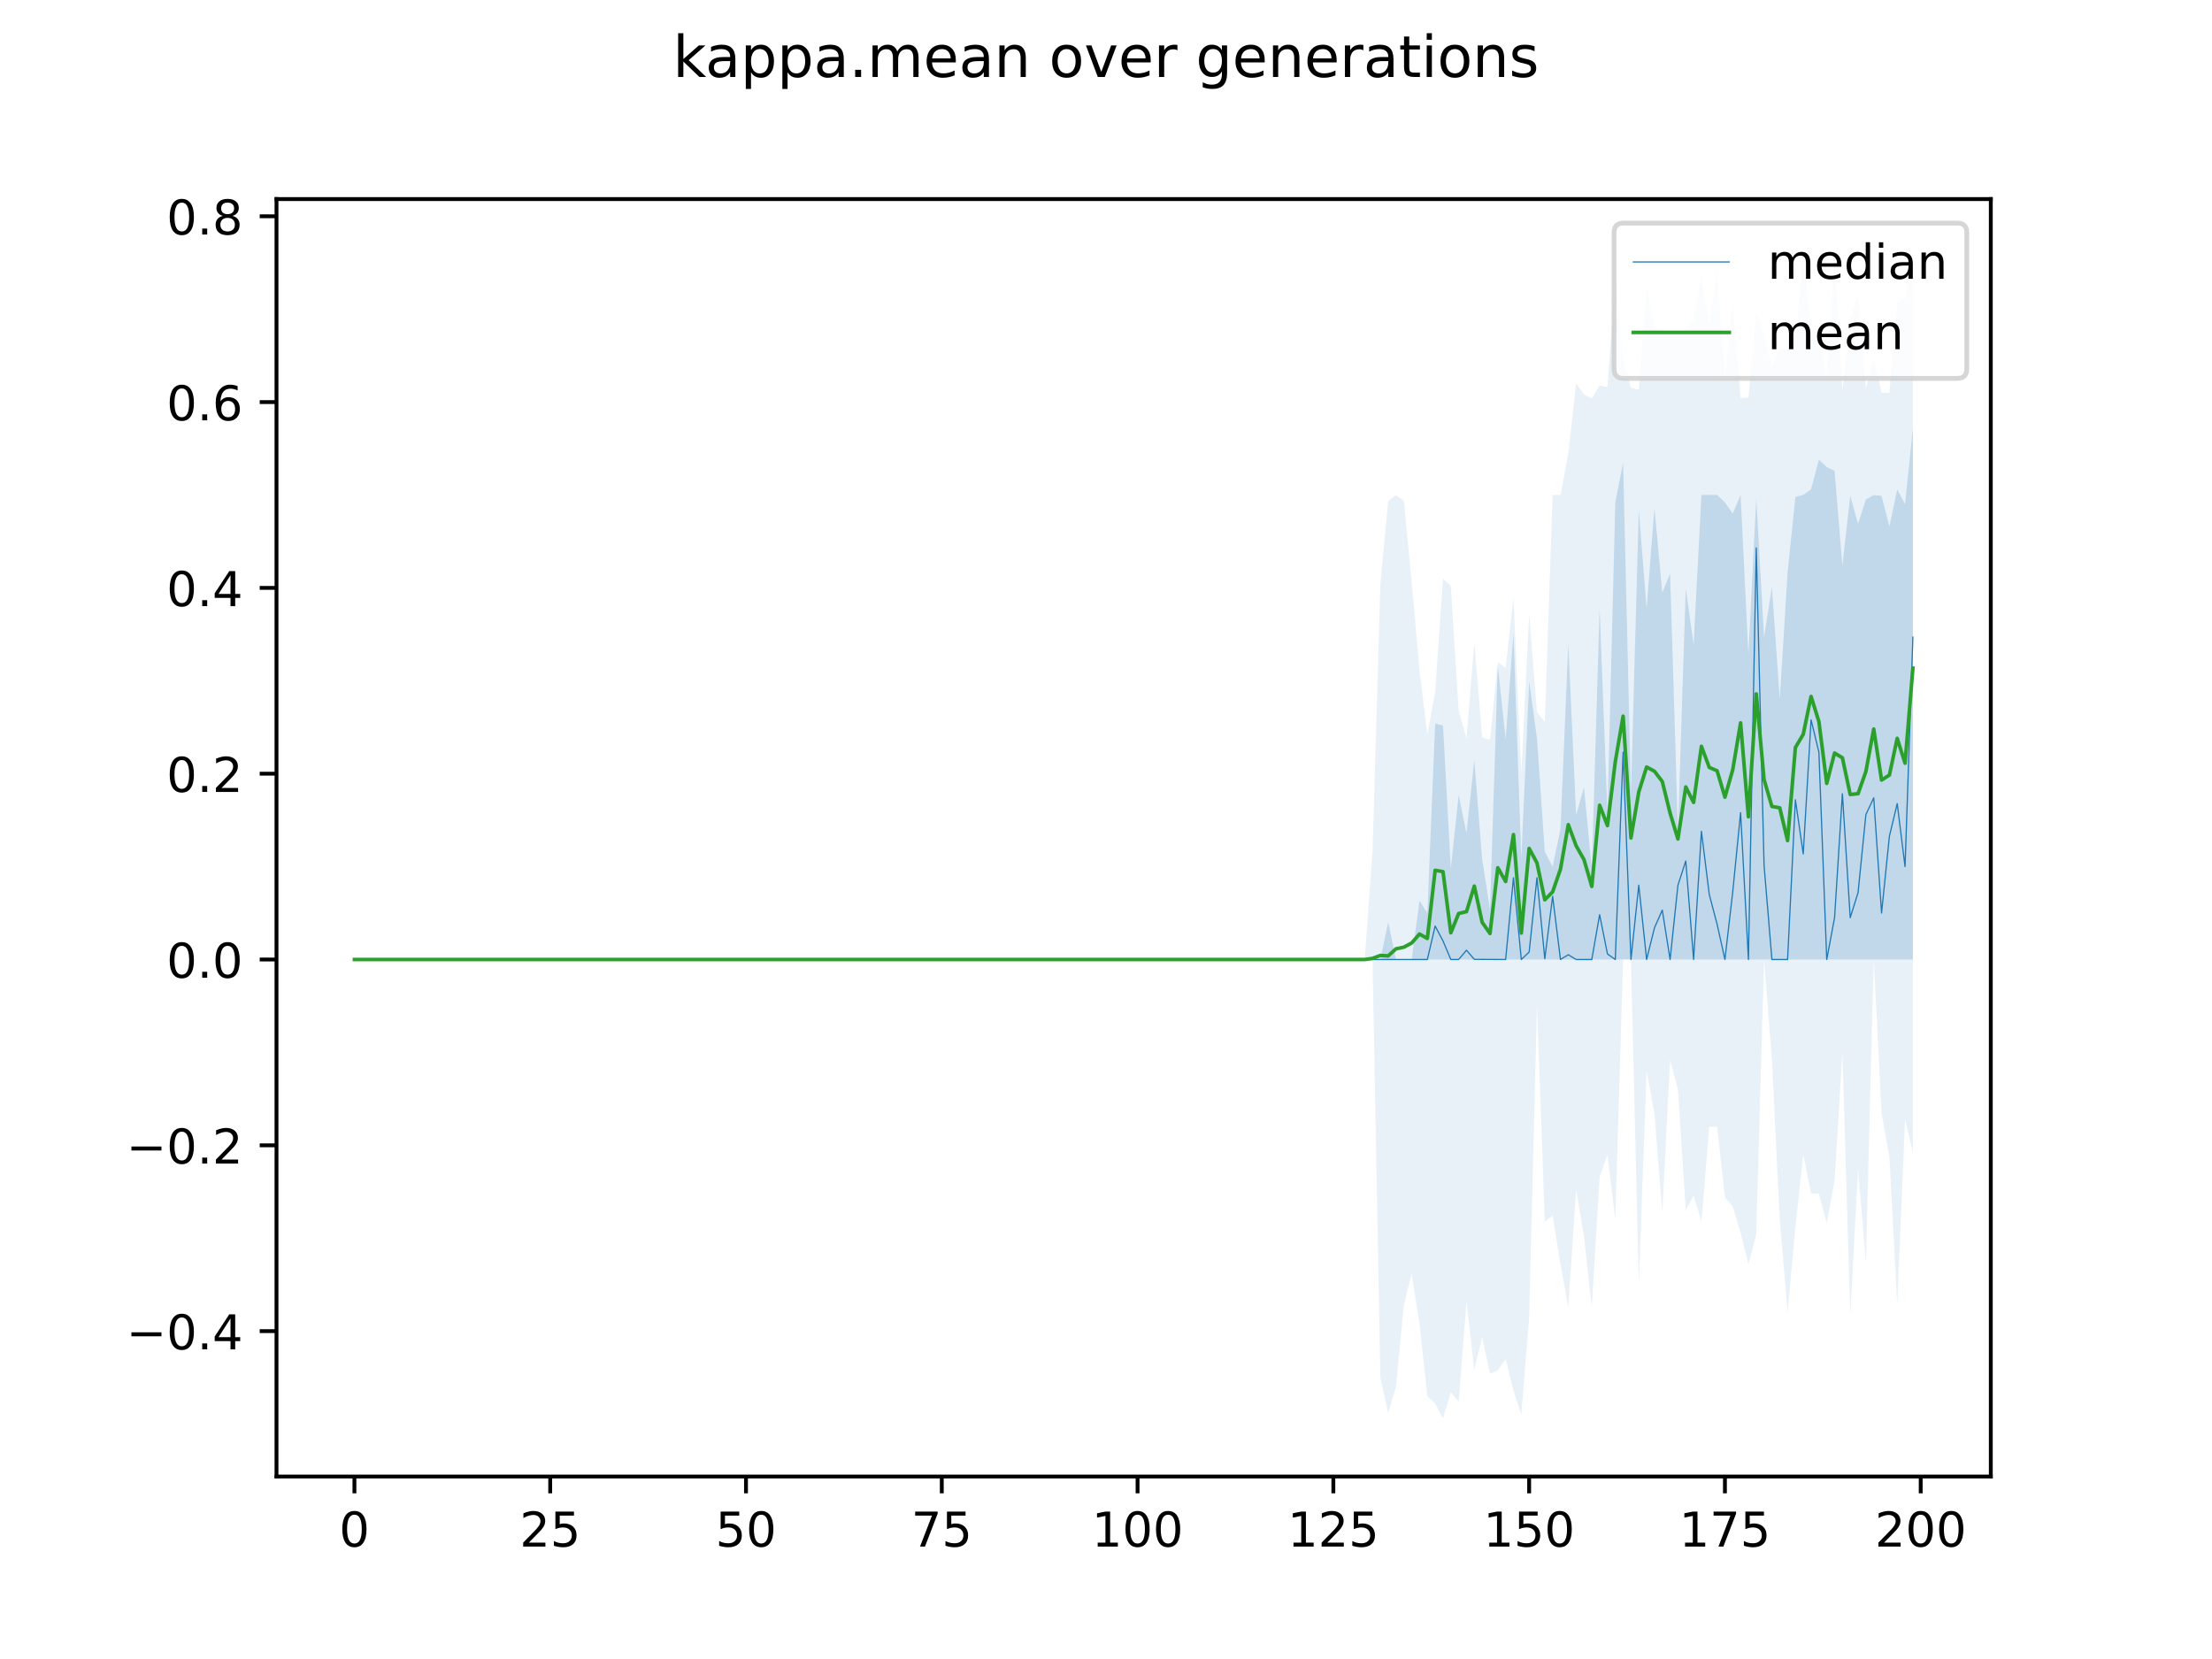 <?xml version="1.0" encoding="utf-8" standalone="no"?>
<!DOCTYPE svg PUBLIC "-//W3C//DTD SVG 1.1//EN"
  "http://www.w3.org/Graphics/SVG/1.1/DTD/svg11.dtd">
<!-- Created with matplotlib (https://matplotlib.org/) -->
<svg height="345.6pt" version="1.1" viewBox="0 0 460.8 345.6" width="460.8pt" xmlns="http://www.w3.org/2000/svg" xmlns:xlink="http://www.w3.org/1999/xlink">
 <defs>
  <style type="text/css">
*{stroke-linecap:butt;stroke-linejoin:round;}
  </style>
 </defs>
 <g id="figure_1">
  <g id="patch_1">
   <path d="M 0 345.6 
L 460.8 345.6 
L 460.8 0 
L 0 0 
z
" style="fill:#ffffff;"/>
  </g>
  <g id="axes_1">
   <g id="patch_2">
    <path d="M 57.6 307.584 
L 414.72 307.584 
L 414.72 41.472 
L 57.6 41.472 
z
" style="fill:#ffffff;"/>
   </g>
   <g id="PolyCollection_1">
    <path clip-path="url(#p92e650b9df)" d="M 73.833 199.881 
L 73.833 199.881 
L 75.464 199.881 
L 77.096 199.881 
L 78.727 199.881 
L 80.358 199.881 
L 81.99 199.881 
L 83.621 199.881 
L 85.253 199.881 
L 86.884 199.881 
L 88.516 199.881 
L 90.147 199.881 
L 91.778 199.881 
L 93.41 199.881 
L 95.041 199.881 
L 96.673 199.881 
L 98.304 199.881 
L 99.936 199.881 
L 101.567 199.881 
L 103.198 199.881 
L 104.83 199.881 
L 106.461 199.881 
L 108.093 199.881 
L 109.724 199.881 
L 111.356 199.881 
L 112.987 199.881 
L 114.618 199.881 
L 116.25 199.881 
L 117.881 199.881 
L 119.513 199.881 
L 121.144 199.881 
L 122.776 199.881 
L 124.407 199.881 
L 126.038 199.881 
L 127.67 199.881 
L 129.301 199.881 
L 130.933 199.881 
L 132.564 199.881 
L 134.196 199.881 
L 135.827 199.881 
L 137.458 199.881 
L 139.09 199.881 
L 140.721 199.881 
L 142.353 199.881 
L 143.984 199.881 
L 145.616 199.881 
L 147.247 199.881 
L 148.879 199.881 
L 150.51 199.881 
L 152.141 199.881 
L 153.773 199.881 
L 155.404 199.881 
L 157.036 199.881 
L 158.667 199.881 
L 160.299 199.881 
L 161.93 199.881 
L 163.561 199.881 
L 165.193 199.881 
L 166.824 199.881 
L 168.456 199.881 
L 170.087 199.881 
L 171.719 199.881 
L 173.35 199.881 
L 174.981 199.881 
L 176.613 199.881 
L 178.244 199.881 
L 179.876 199.881 
L 181.507 199.881 
L 183.139 199.881 
L 184.77 199.881 
L 186.401 199.881 
L 188.033 199.881 
L 189.664 199.881 
L 191.296 199.881 
L 192.927 199.881 
L 194.559 199.881 
L 196.19 199.881 
L 197.821 199.881 
L 199.453 199.881 
L 201.084 199.881 
L 202.716 199.881 
L 204.347 199.881 
L 205.979 199.881 
L 207.61 199.881 
L 209.241 199.881 
L 210.873 199.881 
L 212.504 199.881 
L 214.136 199.881 
L 215.767 199.881 
L 217.399 199.881 
L 219.03 199.881 
L 220.661 199.881 
L 222.293 199.881 
L 223.924 199.881 
L 225.556 199.881 
L 227.187 199.881 
L 228.819 199.881 
L 230.45 199.881 
L 232.081 199.881 
L 233.713 199.881 
L 235.344 199.881 
L 236.976 199.881 
L 238.607 199.881 
L 240.239 199.881 
L 241.87 199.881 
L 243.501 199.881 
L 245.133 199.881 
L 246.764 199.881 
L 248.396 199.881 
L 250.027 199.881 
L 251.659 199.881 
L 253.29 199.881 
L 254.921 199.881 
L 256.553 199.881 
L 258.184 199.881 
L 259.816 199.881 
L 261.447 199.881 
L 263.079 199.881 
L 264.71 199.881 
L 266.341 199.881 
L 267.973 199.881 
L 269.604 199.881 
L 271.236 199.881 
L 272.867 199.881 
L 274.499 199.881 
L 276.13 199.881 
L 277.761 199.881 
L 279.393 199.881 
L 281.024 199.881 
L 282.656 199.881 
L 284.287 199.881 
L 285.919 199.881 
L 287.55 199.881 
L 289.181 199.881 
L 290.813 199.881 
L 292.444 199.881 
L 294.076 199.881 
L 295.707 199.881 
L 297.339 199.881 
L 298.97 199.881 
L 300.601 199.881 
L 302.233 199.881 
L 303.864 199.881 
L 305.496 199.881 
L 307.127 199.881 
L 308.759 199.881 
L 310.39 199.881 
L 312.021 199.881 
L 313.653 199.881 
L 315.284 199.881 
L 316.916 199.881 
L 318.547 199.881 
L 320.179 199.881 
L 321.81 199.881 
L 323.441 199.881 
L 325.073 199.881 
L 326.704 199.881 
L 328.336 199.881 
L 329.967 199.881 
L 331.599 199.881 
L 333.23 199.881 
L 334.862 199.881 
L 336.493 199.881 
L 338.124 199.881 
L 339.756 199.881 
L 341.387 199.881 
L 343.019 199.881 
L 344.65 199.881 
L 346.282 199.881 
L 347.913 199.881 
L 349.544 199.881 
L 351.176 199.881 
L 352.807 199.881 
L 354.439 199.881 
L 356.07 199.881 
L 357.702 199.881 
L 359.333 199.881 
L 360.964 199.881 
L 362.596 199.881 
L 364.227 199.881 
L 365.859 199.881 
L 367.49 199.881 
L 369.122 199.881 
L 370.753 199.881 
L 372.384 199.881 
L 374.016 199.881 
L 375.647 199.881 
L 377.279 199.881 
L 378.91 199.881 
L 380.542 199.881 
L 382.173 199.881 
L 383.804 199.881 
L 385.436 199.881 
L 387.067 199.881 
L 388.699 199.881 
L 390.33 199.881 
L 391.962 199.881 
L 393.593 199.881 
L 395.224 199.881 
L 396.856 199.881 
L 398.487 199.881 
L 398.487 89.179 
L 398.487 89.179 
L 396.856 105.049 
L 395.224 101.952 
L 393.593 109.693 
L 391.962 103.316 
L 390.33 103.13 
L 388.699 104.043 
L 387.067 109.113 
L 385.436 103.281 
L 383.804 117.822 
L 382.173 98.081 
L 380.542 97.302 
L 378.91 95.759 
L 377.279 101.952 
L 375.647 103.113 
L 374.016 103.5 
L 372.384 119.273 
L 370.753 145.691 
L 369.122 122.273 
L 367.49 132.724 
L 365.859 103.887 
L 364.227 136.305 
L 362.596 103.113 
L 360.964 106.984 
L 359.333 104.662 
L 357.702 103.113 
L 356.07 103.113 
L 354.439 103.113 
L 352.807 134.273 
L 351.176 122.564 
L 349.544 172.786 
L 347.913 119.467 
L 346.282 123.434 
L 344.65 105.823 
L 343.019 126.725 
L 341.387 106.21 
L 339.756 165.238 
L 338.124 96.339 
L 336.493 104.662 
L 334.862 169.248 
L 333.23 126.628 
L 331.599 180.915 
L 329.967 163.98 
L 328.336 169.786 
L 326.704 134.079 
L 325.073 172.666 
L 323.441 180.528 
L 321.81 177.431 
L 320.179 153.82 
L 318.547 141.917 
L 316.916 178.979 
L 315.284 131.853 
L 313.653 153.986 
L 312.021 138.724 
L 310.39 189.43 
L 308.759 178.979 
L 307.127 158.294 
L 305.496 173.56 
L 303.864 165.591 
L 302.233 180.915 
L 300.601 151.11 
L 298.97 150.735 
L 297.339 190.204 
L 295.707 187.592 
L 294.076 199.881 
L 292.444 199.881 
L 290.813 199.881 
L 289.181 192.071 
L 287.55 199.881 
L 285.919 199.881 
L 284.287 199.881 
L 282.656 199.881 
L 281.024 199.881 
L 279.393 199.881 
L 277.761 199.881 
L 276.13 199.881 
L 274.499 199.881 
L 272.867 199.881 
L 271.236 199.881 
L 269.604 199.881 
L 267.973 199.881 
L 266.341 199.881 
L 264.71 199.881 
L 263.079 199.881 
L 261.447 199.881 
L 259.816 199.881 
L 258.184 199.881 
L 256.553 199.881 
L 254.921 199.881 
L 253.29 199.881 
L 251.659 199.881 
L 250.027 199.881 
L 248.396 199.881 
L 246.764 199.881 
L 245.133 199.881 
L 243.501 199.881 
L 241.87 199.881 
L 240.239 199.881 
L 238.607 199.881 
L 236.976 199.881 
L 235.344 199.881 
L 233.713 199.881 
L 232.081 199.881 
L 230.45 199.881 
L 228.819 199.881 
L 227.187 199.881 
L 225.556 199.881 
L 223.924 199.881 
L 222.293 199.881 
L 220.661 199.881 
L 219.03 199.881 
L 217.399 199.881 
L 215.767 199.881 
L 214.136 199.881 
L 212.504 199.881 
L 210.873 199.881 
L 209.241 199.881 
L 207.61 199.881 
L 205.979 199.881 
L 204.347 199.881 
L 202.716 199.881 
L 201.084 199.881 
L 199.453 199.881 
L 197.821 199.881 
L 196.19 199.881 
L 194.559 199.881 
L 192.927 199.881 
L 191.296 199.881 
L 189.664 199.881 
L 188.033 199.881 
L 186.401 199.881 
L 184.77 199.881 
L 183.139 199.881 
L 181.507 199.881 
L 179.876 199.881 
L 178.244 199.881 
L 176.613 199.881 
L 174.981 199.881 
L 173.35 199.881 
L 171.719 199.881 
L 170.087 199.881 
L 168.456 199.881 
L 166.824 199.881 
L 165.193 199.881 
L 163.561 199.881 
L 161.93 199.881 
L 160.299 199.881 
L 158.667 199.881 
L 157.036 199.881 
L 155.404 199.881 
L 153.773 199.881 
L 152.141 199.881 
L 150.51 199.881 
L 148.879 199.881 
L 147.247 199.881 
L 145.616 199.881 
L 143.984 199.881 
L 142.353 199.881 
L 140.721 199.881 
L 139.09 199.881 
L 137.458 199.881 
L 135.827 199.881 
L 134.196 199.881 
L 132.564 199.881 
L 130.933 199.881 
L 129.301 199.881 
L 127.67 199.881 
L 126.038 199.881 
L 124.407 199.881 
L 122.776 199.881 
L 121.144 199.881 
L 119.513 199.881 
L 117.881 199.881 
L 116.25 199.881 
L 114.618 199.881 
L 112.987 199.881 
L 111.356 199.881 
L 109.724 199.881 
L 108.093 199.881 
L 106.461 199.881 
L 104.83 199.881 
L 103.198 199.881 
L 101.567 199.881 
L 99.936 199.881 
L 98.304 199.881 
L 96.673 199.881 
L 95.041 199.881 
L 93.41 199.881 
L 91.778 199.881 
L 90.147 199.881 
L 88.516 199.881 
L 86.884 199.881 
L 85.253 199.881 
L 83.621 199.881 
L 81.99 199.881 
L 80.358 199.881 
L 78.727 199.881 
L 77.096 199.881 
L 75.464 199.881 
L 73.833 199.881 
z
" style="fill:#1f77b4;fill-opacity:0.2;"/>
   </g>
   <g id="PolyCollection_2">
    <path clip-path="url(#p92e650b9df)" d="M 73.833 199.881 
L 73.833 199.881 
L 75.464 199.881 
L 77.096 199.881 
L 78.727 199.881 
L 80.358 199.881 
L 81.99 199.881 
L 83.621 199.881 
L 85.253 199.881 
L 86.884 199.881 
L 88.516 199.881 
L 90.147 199.881 
L 91.778 199.881 
L 93.41 199.881 
L 95.041 199.881 
L 96.673 199.881 
L 98.304 199.881 
L 99.936 199.881 
L 101.567 199.881 
L 103.198 199.881 
L 104.83 199.881 
L 106.461 199.881 
L 108.093 199.881 
L 109.724 199.881 
L 111.356 199.881 
L 112.987 199.881 
L 114.618 199.881 
L 116.25 199.881 
L 117.881 199.881 
L 119.513 199.881 
L 121.144 199.881 
L 122.776 199.881 
L 124.407 199.881 
L 126.038 199.881 
L 127.67 199.881 
L 129.301 199.881 
L 130.933 199.881 
L 132.564 199.881 
L 134.196 199.881 
L 135.827 199.881 
L 137.458 199.881 
L 139.09 199.881 
L 140.721 199.881 
L 142.353 199.881 
L 143.984 199.881 
L 145.616 199.881 
L 147.247 199.881 
L 148.879 199.881 
L 150.51 199.881 
L 152.141 199.881 
L 153.773 199.881 
L 155.404 199.881 
L 157.036 199.881 
L 158.667 199.881 
L 160.299 199.881 
L 161.93 199.881 
L 163.561 199.881 
L 165.193 199.881 
L 166.824 199.881 
L 168.456 199.881 
L 170.087 199.881 
L 171.719 199.881 
L 173.35 199.881 
L 174.981 199.881 
L 176.613 199.881 
L 178.244 199.881 
L 179.876 199.881 
L 181.507 199.881 
L 183.139 199.881 
L 184.77 199.881 
L 186.401 199.881 
L 188.033 199.881 
L 189.664 199.881 
L 191.296 199.881 
L 192.927 199.881 
L 194.559 199.881 
L 196.19 199.881 
L 197.821 199.881 
L 199.453 199.881 
L 201.084 199.881 
L 202.716 199.881 
L 204.347 199.881 
L 205.979 199.881 
L 207.61 199.881 
L 209.241 199.881 
L 210.873 199.881 
L 212.504 199.881 
L 214.136 199.881 
L 215.767 199.881 
L 217.399 199.881 
L 219.03 199.881 
L 220.661 199.881 
L 222.293 199.881 
L 223.924 199.881 
L 225.556 199.881 
L 227.187 199.881 
L 228.819 199.881 
L 230.45 199.881 
L 232.081 199.881 
L 233.713 199.881 
L 235.344 199.881 
L 236.976 199.881 
L 238.607 199.881 
L 240.239 199.881 
L 241.87 199.881 
L 243.501 199.881 
L 245.133 199.881 
L 246.764 199.881 
L 248.396 199.881 
L 250.027 199.881 
L 251.659 199.881 
L 253.29 199.881 
L 254.921 199.881 
L 256.553 199.881 
L 258.184 199.881 
L 259.816 199.881 
L 261.447 199.881 
L 263.079 199.881 
L 264.71 199.881 
L 266.341 199.881 
L 267.973 199.881 
L 269.604 199.881 
L 271.236 199.881 
L 272.867 199.881 
L 274.499 199.881 
L 276.13 199.881 
L 277.761 199.881 
L 279.393 199.881 
L 281.024 199.881 
L 282.656 199.881 
L 284.287 199.881 
L 285.919 199.881 
L 287.55 286.972 
L 289.181 294.327 
L 290.813 288.908 
L 292.444 271.877 
L 294.076 265.296 
L 295.707 275.747 
L 297.339 290.843 
L 298.97 292.391 
L 300.601 295.488 
L 302.233 290.069 
L 303.864 292.004 
L 305.496 271.102 
L 307.127 285.424 
L 308.759 278.457 
L 310.39 286.198 
L 312.021 285.424 
L 313.653 283.102 
L 315.284 289.682 
L 316.916 294.714 
L 318.547 274.586 
L 320.179 209.171 
L 321.81 254.458 
L 323.441 253.297 
L 325.073 263.361 
L 326.704 272.264 
L 328.336 247.878 
L 329.967 257.555 
L 331.599 272.264 
L 333.23 245.169 
L 334.862 240.524 
L 336.493 254.071 
L 338.124 199.881 
L 339.756 199.881 
L 341.387 267.619 
L 343.019 223.106 
L 344.65 232.008 
L 346.282 252.523 
L 347.913 220.783 
L 349.544 226.976 
L 351.176 252.136 
L 352.807 249.039 
L 354.439 254.458 
L 356.07 234.718 
L 357.702 234.718 
L 359.333 249.426 
L 360.964 251.362 
L 362.596 256.781 
L 364.227 263.361 
L 365.859 257.168 
L 367.49 199.881 
L 369.122 220.783 
L 370.753 254.071 
L 372.384 273.425 
L 374.016 255.62 
L 375.647 240.524 
L 377.279 248.652 
L 378.91 248.652 
L 380.542 254.845 
L 382.173 245.943 
L 383.804 219.235 
L 385.436 273.812 
L 387.067 243.62 
L 388.699 262.974 
L 390.33 199.881 
L 391.962 232.008 
L 393.593 240.911 
L 395.224 271.877 
L 396.856 233.169 
L 398.487 240.137 
L 398.487 55.116 
L 398.487 55.116 
L 396.856 62.084 
L 395.224 62.858 
L 393.593 81.831 
L 391.962 81.824 
L 390.33 74.47 
L 388.699 81.05 
L 387.067 61.309 
L 385.436 66.341 
L 383.804 81.452 
L 382.173 53.568 
L 380.542 78.341 
L 378.91 70.599 
L 377.279 67.89 
L 375.647 53.955 
L 374.016 70.193 
L 372.384 73.161 
L 370.753 72.535 
L 369.122 76.35 
L 367.49 69.825 
L 365.859 64.793 
L 364.227 82.81 
L 362.596 82.91 
L 360.964 62.858 
L 359.333 78.728 
L 357.702 56.278 
L 356.07 67.668 
L 354.439 57.439 
L 352.807 66.496 
L 351.176 68.664 
L 349.544 69.623 
L 347.913 69.42 
L 346.282 68.645 
L 344.65 68.335 
L 343.019 59.374 
L 341.387 81.189 
L 339.756 80.792 
L 338.124 74.857 
L 336.493 58.213 
L 334.862 80.663 
L 333.23 80.276 
L 331.599 83.003 
L 329.967 82.174 
L 328.336 79.889 
L 326.704 94.52 
L 325.073 103.113 
L 323.441 103.113 
L 321.81 150.336 
L 320.179 148.401 
L 318.547 127.886 
L 316.916 161.131 
L 315.284 124.402 
L 313.653 139.111 
L 312.021 137.95 
L 310.39 154.082 
L 308.759 153.626 
L 307.127 133.692 
L 305.496 153.833 
L 303.864 148.014 
L 302.233 122.08 
L 300.601 120.531 
L 298.97 144.143 
L 297.339 153.046 
L 295.707 139.498 
L 294.076 121.306 
L 292.444 104.345 
L 290.813 103.113 
L 289.181 104.371 
L 287.55 121.693 
L 285.919 177.354 
L 284.287 199.881 
L 282.656 199.881 
L 281.024 199.881 
L 279.393 199.881 
L 277.761 199.881 
L 276.13 199.881 
L 274.499 199.881 
L 272.867 199.881 
L 271.236 199.881 
L 269.604 199.881 
L 267.973 199.881 
L 266.341 199.881 
L 264.71 199.881 
L 263.079 199.881 
L 261.447 199.881 
L 259.816 199.881 
L 258.184 199.881 
L 256.553 199.881 
L 254.921 199.881 
L 253.29 199.881 
L 251.659 199.881 
L 250.027 199.881 
L 248.396 199.881 
L 246.764 199.881 
L 245.133 199.881 
L 243.501 199.881 
L 241.87 199.881 
L 240.239 199.881 
L 238.607 199.881 
L 236.976 199.881 
L 235.344 199.881 
L 233.713 199.881 
L 232.081 199.881 
L 230.45 199.881 
L 228.819 199.881 
L 227.187 199.881 
L 225.556 199.881 
L 223.924 199.881 
L 222.293 199.881 
L 220.661 199.881 
L 219.03 199.881 
L 217.399 199.881 
L 215.767 199.881 
L 214.136 199.881 
L 212.504 199.881 
L 210.873 199.881 
L 209.241 199.881 
L 207.61 199.881 
L 205.979 199.881 
L 204.347 199.881 
L 202.716 199.881 
L 201.084 199.881 
L 199.453 199.881 
L 197.821 199.881 
L 196.19 199.881 
L 194.559 199.881 
L 192.927 199.881 
L 191.296 199.881 
L 189.664 199.881 
L 188.033 199.881 
L 186.401 199.881 
L 184.77 199.881 
L 183.139 199.881 
L 181.507 199.881 
L 179.876 199.881 
L 178.244 199.881 
L 176.613 199.881 
L 174.981 199.881 
L 173.35 199.881 
L 171.719 199.881 
L 170.087 199.881 
L 168.456 199.881 
L 166.824 199.881 
L 165.193 199.881 
L 163.561 199.881 
L 161.93 199.881 
L 160.299 199.881 
L 158.667 199.881 
L 157.036 199.881 
L 155.404 199.881 
L 153.773 199.881 
L 152.141 199.881 
L 150.51 199.881 
L 148.879 199.881 
L 147.247 199.881 
L 145.616 199.881 
L 143.984 199.881 
L 142.353 199.881 
L 140.721 199.881 
L 139.09 199.881 
L 137.458 199.881 
L 135.827 199.881 
L 134.196 199.881 
L 132.564 199.881 
L 130.933 199.881 
L 129.301 199.881 
L 127.67 199.881 
L 126.038 199.881 
L 124.407 199.881 
L 122.776 199.881 
L 121.144 199.881 
L 119.513 199.881 
L 117.881 199.881 
L 116.25 199.881 
L 114.618 199.881 
L 112.987 199.881 
L 111.356 199.881 
L 109.724 199.881 
L 108.093 199.881 
L 106.461 199.881 
L 104.83 199.881 
L 103.198 199.881 
L 101.567 199.881 
L 99.936 199.881 
L 98.304 199.881 
L 96.673 199.881 
L 95.041 199.881 
L 93.41 199.881 
L 91.778 199.881 
L 90.147 199.881 
L 88.516 199.881 
L 86.884 199.881 
L 85.253 199.881 
L 83.621 199.881 
L 81.99 199.881 
L 80.358 199.881 
L 78.727 199.881 
L 77.096 199.881 
L 75.464 199.881 
L 73.833 199.881 
z
" style="fill:#1f77b4;fill-opacity:0.1;"/>
   </g>
   <g id="matplotlib.axis_1">
    <g id="xtick_1">
     <g id="line2d_1">
      <defs>
       <path d="M 0 0 
L 0 3.5 
" id="m3db096ac76" style="stroke:#000000;stroke-width:0.8;"/>
      </defs>
      <g>
       <use style="stroke:#000000;stroke-width:0.8;" x="73.833" xlink:href="#m3db096ac76" y="307.584"/>
      </g>
     </g>
     <g id="text_1">
      <!-- 0 -->
      <defs>
       <path d="M 31.781 66.406 
Q 24.172 66.406 20.328 58.906 
Q 16.5 51.422 16.5 36.375 
Q 16.5 21.391 20.328 13.891 
Q 24.172 6.391 31.781 6.391 
Q 39.453 6.391 43.281 13.891 
Q 47.125 21.391 47.125 36.375 
Q 47.125 51.422 43.281 58.906 
Q 39.453 66.406 31.781 66.406 
z
M 31.781 74.219 
Q 44.047 74.219 50.516 64.516 
Q 56.984 54.828 56.984 36.375 
Q 56.984 17.969 50.516 8.266 
Q 44.047 -1.422 31.781 -1.422 
Q 19.531 -1.422 13.062 8.266 
Q 6.594 17.969 6.594 36.375 
Q 6.594 54.828 13.062 64.516 
Q 19.531 74.219 31.781 74.219 
z
" id="DejaVuSans-48"/>
      </defs>
      <g transform="translate(70.651 322.182)scale(0.1 -0.1)">
       <use xlink:href="#DejaVuSans-48"/>
      </g>
     </g>
    </g>
    <g id="xtick_2">
     <g id="line2d_2">
      <g>
       <use style="stroke:#000000;stroke-width:0.8;" x="114.618" xlink:href="#m3db096ac76" y="307.584"/>
      </g>
     </g>
     <g id="text_2">
      <!-- 25 -->
      <defs>
       <path d="M 19.188 8.297 
L 53.609 8.297 
L 53.609 0 
L 7.328 0 
L 7.328 8.297 
Q 12.938 14.109 22.625 23.891 
Q 32.328 33.688 34.812 36.531 
Q 39.547 41.844 41.422 45.531 
Q 43.312 49.219 43.312 52.781 
Q 43.312 58.594 39.234 62.25 
Q 35.156 65.922 28.609 65.922 
Q 23.969 65.922 18.812 64.312 
Q 13.672 62.703 7.812 59.422 
L 7.812 69.391 
Q 13.766 71.781 18.938 73 
Q 24.125 74.219 28.422 74.219 
Q 39.75 74.219 46.484 68.547 
Q 53.219 62.891 53.219 53.422 
Q 53.219 48.922 51.531 44.891 
Q 49.859 40.875 45.406 35.406 
Q 44.188 33.984 37.641 27.219 
Q 31.109 20.453 19.188 8.297 
z
" id="DejaVuSans-50"/>
       <path d="M 10.797 72.906 
L 49.516 72.906 
L 49.516 64.594 
L 19.828 64.594 
L 19.828 46.734 
Q 21.969 47.469 24.109 47.828 
Q 26.266 48.188 28.422 48.188 
Q 40.625 48.188 47.75 41.5 
Q 54.891 34.812 54.891 23.391 
Q 54.891 11.625 47.562 5.094 
Q 40.234 -1.422 26.906 -1.422 
Q 22.312 -1.422 17.547 -0.641 
Q 12.797 0.141 7.719 1.703 
L 7.719 11.625 
Q 12.109 9.234 16.797 8.062 
Q 21.484 6.891 26.703 6.891 
Q 35.156 6.891 40.078 11.328 
Q 45.016 15.766 45.016 23.391 
Q 45.016 31 40.078 35.438 
Q 35.156 39.891 26.703 39.891 
Q 22.75 39.891 18.812 39.016 
Q 14.891 38.141 10.797 36.281 
z
" id="DejaVuSans-53"/>
      </defs>
      <g transform="translate(108.256 322.182)scale(0.1 -0.1)">
       <use xlink:href="#DejaVuSans-50"/>
       <use x="63.623" xlink:href="#DejaVuSans-53"/>
      </g>
     </g>
    </g>
    <g id="xtick_3">
     <g id="line2d_3">
      <g>
       <use style="stroke:#000000;stroke-width:0.8;" x="155.404" xlink:href="#m3db096ac76" y="307.584"/>
      </g>
     </g>
     <g id="text_3">
      <!-- 50 -->
      <g transform="translate(149.042 322.182)scale(0.1 -0.1)">
       <use xlink:href="#DejaVuSans-53"/>
       <use x="63.623" xlink:href="#DejaVuSans-48"/>
      </g>
     </g>
    </g>
    <g id="xtick_4">
     <g id="line2d_4">
      <g>
       <use style="stroke:#000000;stroke-width:0.8;" x="196.19" xlink:href="#m3db096ac76" y="307.584"/>
      </g>
     </g>
     <g id="text_4">
      <!-- 75 -->
      <defs>
       <path d="M 8.203 72.906 
L 55.078 72.906 
L 55.078 68.703 
L 28.609 0 
L 18.312 0 
L 43.219 64.594 
L 8.203 64.594 
z
" id="DejaVuSans-55"/>
      </defs>
      <g transform="translate(189.827 322.182)scale(0.1 -0.1)">
       <use xlink:href="#DejaVuSans-55"/>
       <use x="63.623" xlink:href="#DejaVuSans-53"/>
      </g>
     </g>
    </g>
    <g id="xtick_5">
     <g id="line2d_5">
      <g>
       <use style="stroke:#000000;stroke-width:0.8;" x="236.976" xlink:href="#m3db096ac76" y="307.584"/>
      </g>
     </g>
     <g id="text_5">
      <!-- 100 -->
      <defs>
       <path d="M 12.406 8.297 
L 28.516 8.297 
L 28.516 63.922 
L 10.984 60.406 
L 10.984 69.391 
L 28.422 72.906 
L 38.281 72.906 
L 38.281 8.297 
L 54.391 8.297 
L 54.391 0 
L 12.406 0 
z
" id="DejaVuSans-49"/>
      </defs>
      <g transform="translate(227.432 322.182)scale(0.1 -0.1)">
       <use xlink:href="#DejaVuSans-49"/>
       <use x="63.623" xlink:href="#DejaVuSans-48"/>
       <use x="127.246" xlink:href="#DejaVuSans-48"/>
      </g>
     </g>
    </g>
    <g id="xtick_6">
     <g id="line2d_6">
      <g>
       <use style="stroke:#000000;stroke-width:0.8;" x="277.761" xlink:href="#m3db096ac76" y="307.584"/>
      </g>
     </g>
     <g id="text_6">
      <!-- 125 -->
      <g transform="translate(268.218 322.182)scale(0.1 -0.1)">
       <use xlink:href="#DejaVuSans-49"/>
       <use x="63.623" xlink:href="#DejaVuSans-50"/>
       <use x="127.246" xlink:href="#DejaVuSans-53"/>
      </g>
     </g>
    </g>
    <g id="xtick_7">
     <g id="line2d_7">
      <g>
       <use style="stroke:#000000;stroke-width:0.8;" x="318.547" xlink:href="#m3db096ac76" y="307.584"/>
      </g>
     </g>
     <g id="text_7">
      <!-- 150 -->
      <g transform="translate(309.003 322.182)scale(0.1 -0.1)">
       <use xlink:href="#DejaVuSans-49"/>
       <use x="63.623" xlink:href="#DejaVuSans-53"/>
       <use x="127.246" xlink:href="#DejaVuSans-48"/>
      </g>
     </g>
    </g>
    <g id="xtick_8">
     <g id="line2d_8">
      <g>
       <use style="stroke:#000000;stroke-width:0.8;" x="359.333" xlink:href="#m3db096ac76" y="307.584"/>
      </g>
     </g>
     <g id="text_8">
      <!-- 175 -->
      <g transform="translate(349.789 322.182)scale(0.1 -0.1)">
       <use xlink:href="#DejaVuSans-49"/>
       <use x="63.623" xlink:href="#DejaVuSans-55"/>
       <use x="127.246" xlink:href="#DejaVuSans-53"/>
      </g>
     </g>
    </g>
    <g id="xtick_9">
     <g id="line2d_9">
      <g>
       <use style="stroke:#000000;stroke-width:0.8;" x="400.119" xlink:href="#m3db096ac76" y="307.584"/>
      </g>
     </g>
     <g id="text_9">
      <!-- 200 -->
      <g transform="translate(390.575 322.182)scale(0.1 -0.1)">
       <use xlink:href="#DejaVuSans-50"/>
       <use x="63.623" xlink:href="#DejaVuSans-48"/>
       <use x="127.246" xlink:href="#DejaVuSans-48"/>
      </g>
     </g>
    </g>
   </g>
   <g id="matplotlib.axis_2">
    <g id="ytick_1">
     <g id="line2d_10">
      <defs>
       <path d="M 0 0 
L -3.5 0 
" id="m1d00320f37" style="stroke:#000000;stroke-width:0.8;"/>
      </defs>
      <g>
       <use style="stroke:#000000;stroke-width:0.8;" x="57.6" xlink:href="#m1d00320f37" y="277.296"/>
      </g>
     </g>
     <g id="text_10">
      <!-- −0.4 -->
      <defs>
       <path d="M 10.594 35.5 
L 73.188 35.5 
L 73.188 27.203 
L 10.594 27.203 
z
" id="DejaVuSans-8722"/>
       <path d="M 10.688 12.406 
L 21 12.406 
L 21 0 
L 10.688 0 
z
" id="DejaVuSans-46"/>
       <path d="M 37.797 64.312 
L 12.891 25.391 
L 37.797 25.391 
z
M 35.203 72.906 
L 47.609 72.906 
L 47.609 25.391 
L 58.016 25.391 
L 58.016 17.188 
L 47.609 17.188 
L 47.609 0 
L 37.797 0 
L 37.797 17.188 
L 4.891 17.188 
L 4.891 26.703 
z
" id="DejaVuSans-52"/>
      </defs>
      <g transform="translate(26.317 281.095)scale(0.1 -0.1)">
       <use xlink:href="#DejaVuSans-8722"/>
       <use x="83.789" xlink:href="#DejaVuSans-48"/>
       <use x="147.412" xlink:href="#DejaVuSans-46"/>
       <use x="179.199" xlink:href="#DejaVuSans-52"/>
      </g>
     </g>
    </g>
    <g id="ytick_2">
     <g id="line2d_11">
      <g>
       <use style="stroke:#000000;stroke-width:0.8;" x="57.6" xlink:href="#m1d00320f37" y="238.588"/>
      </g>
     </g>
     <g id="text_11">
      <!-- −0.2 -->
      <g transform="translate(26.317 242.388)scale(0.1 -0.1)">
       <use xlink:href="#DejaVuSans-8722"/>
       <use x="83.789" xlink:href="#DejaVuSans-48"/>
       <use x="147.412" xlink:href="#DejaVuSans-46"/>
       <use x="179.199" xlink:href="#DejaVuSans-50"/>
      </g>
     </g>
    </g>
    <g id="ytick_3">
     <g id="line2d_12">
      <g>
       <use style="stroke:#000000;stroke-width:0.8;" x="57.6" xlink:href="#m1d00320f37" y="199.881"/>
      </g>
     </g>
     <g id="text_12">
      <!-- 0.0 -->
      <g transform="translate(34.697 203.68)scale(0.1 -0.1)">
       <use xlink:href="#DejaVuSans-48"/>
       <use x="63.623" xlink:href="#DejaVuSans-46"/>
       <use x="95.41" xlink:href="#DejaVuSans-48"/>
      </g>
     </g>
    </g>
    <g id="ytick_4">
     <g id="line2d_13">
      <g>
       <use style="stroke:#000000;stroke-width:0.8;" x="57.6" xlink:href="#m1d00320f37" y="161.174"/>
      </g>
     </g>
     <g id="text_13">
      <!-- 0.2 -->
      <g transform="translate(34.697 164.973)scale(0.1 -0.1)">
       <use xlink:href="#DejaVuSans-48"/>
       <use x="63.623" xlink:href="#DejaVuSans-46"/>
       <use x="95.41" xlink:href="#DejaVuSans-50"/>
      </g>
     </g>
    </g>
    <g id="ytick_5">
     <g id="line2d_14">
      <g>
       <use style="stroke:#000000;stroke-width:0.8;" x="57.6" xlink:href="#m1d00320f37" y="122.467"/>
      </g>
     </g>
     <g id="text_14">
      <!-- 0.4 -->
      <g transform="translate(34.697 126.266)scale(0.1 -0.1)">
       <use xlink:href="#DejaVuSans-48"/>
       <use x="63.623" xlink:href="#DejaVuSans-46"/>
       <use x="95.41" xlink:href="#DejaVuSans-52"/>
      </g>
     </g>
    </g>
    <g id="ytick_6">
     <g id="line2d_15">
      <g>
       <use style="stroke:#000000;stroke-width:0.8;" x="57.6" xlink:href="#m1d00320f37" y="83.76"/>
      </g>
     </g>
     <g id="text_15">
      <!-- 0.6 -->
      <defs>
       <path d="M 33.016 40.375 
Q 26.375 40.375 22.484 35.828 
Q 18.609 31.297 18.609 23.391 
Q 18.609 15.531 22.484 10.953 
Q 26.375 6.391 33.016 6.391 
Q 39.656 6.391 43.531 10.953 
Q 47.406 15.531 47.406 23.391 
Q 47.406 31.297 43.531 35.828 
Q 39.656 40.375 33.016 40.375 
z
M 52.594 71.297 
L 52.594 62.312 
Q 48.875 64.062 45.094 64.984 
Q 41.312 65.922 37.594 65.922 
Q 27.828 65.922 22.672 59.328 
Q 17.531 52.734 16.797 39.406 
Q 19.672 43.656 24.016 45.922 
Q 28.375 48.188 33.594 48.188 
Q 44.578 48.188 50.953 41.516 
Q 57.328 34.859 57.328 23.391 
Q 57.328 12.156 50.688 5.359 
Q 44.047 -1.422 33.016 -1.422 
Q 20.359 -1.422 13.672 8.266 
Q 6.984 17.969 6.984 36.375 
Q 6.984 53.656 15.188 63.938 
Q 23.391 74.219 37.203 74.219 
Q 40.922 74.219 44.703 73.484 
Q 48.484 72.75 52.594 71.297 
z
" id="DejaVuSans-54"/>
      </defs>
      <g transform="translate(34.697 87.559)scale(0.1 -0.1)">
       <use xlink:href="#DejaVuSans-48"/>
       <use x="63.623" xlink:href="#DejaVuSans-46"/>
       <use x="95.41" xlink:href="#DejaVuSans-54"/>
      </g>
     </g>
    </g>
    <g id="ytick_7">
     <g id="line2d_16">
      <g>
       <use style="stroke:#000000;stroke-width:0.8;" x="57.6" xlink:href="#m1d00320f37" y="45.052"/>
      </g>
     </g>
     <g id="text_16">
      <!-- 0.8 -->
      <defs>
       <path d="M 31.781 34.625 
Q 24.75 34.625 20.719 30.859 
Q 16.703 27.094 16.703 20.516 
Q 16.703 13.922 20.719 10.156 
Q 24.75 6.391 31.781 6.391 
Q 38.812 6.391 42.859 10.172 
Q 46.922 13.969 46.922 20.516 
Q 46.922 27.094 42.891 30.859 
Q 38.875 34.625 31.781 34.625 
z
M 21.922 38.812 
Q 15.578 40.375 12.031 44.719 
Q 8.5 49.078 8.5 55.328 
Q 8.5 64.062 14.719 69.141 
Q 20.953 74.219 31.781 74.219 
Q 42.672 74.219 48.875 69.141 
Q 55.078 64.062 55.078 55.328 
Q 55.078 49.078 51.531 44.719 
Q 48 40.375 41.703 38.812 
Q 48.828 37.156 52.797 32.312 
Q 56.781 27.484 56.781 20.516 
Q 56.781 9.906 50.312 4.234 
Q 43.844 -1.422 31.781 -1.422 
Q 19.734 -1.422 13.25 4.234 
Q 6.781 9.906 6.781 20.516 
Q 6.781 27.484 10.781 32.312 
Q 14.797 37.156 21.922 38.812 
z
M 18.312 54.391 
Q 18.312 48.734 21.844 45.562 
Q 25.391 42.391 31.781 42.391 
Q 38.141 42.391 41.719 45.562 
Q 45.312 48.734 45.312 54.391 
Q 45.312 60.062 41.719 63.234 
Q 38.141 66.406 31.781 66.406 
Q 25.391 66.406 21.844 63.234 
Q 18.312 60.062 18.312 54.391 
z
" id="DejaVuSans-56"/>
      </defs>
      <g transform="translate(34.697 48.852)scale(0.1 -0.1)">
       <use xlink:href="#DejaVuSans-48"/>
       <use x="63.623" xlink:href="#DejaVuSans-46"/>
       <use x="95.41" xlink:href="#DejaVuSans-56"/>
      </g>
     </g>
    </g>
   </g>
   <g id="line2d_17">
    <path clip-path="url(#p92e650b9df)" d="M 73.833 199.881 
L 297.339 199.881 
L 298.97 192.914 
L 300.601 196.01 
L 302.233 199.881 
L 303.864 199.881 
L 305.496 197.946 
L 307.127 199.849 
L 313.653 199.881 
L 315.284 182.85 
L 316.916 199.881 
L 318.547 198.333 
L 320.179 182.85 
L 321.81 199.734 
L 323.441 186.721 
L 325.073 199.881 
L 326.704 198.885 
L 328.336 199.881 
L 331.599 199.881 
L 333.23 190.543 
L 334.862 198.72 
L 336.493 199.881 
L 338.124 156.687 
L 339.756 199.881 
L 341.387 184.398 
L 343.019 199.881 
L 344.65 193.301 
L 346.282 189.585 
L 347.913 199.881 
L 349.544 184.398 
L 351.176 179.366 
L 352.807 199.881 
L 354.439 173.173 
L 356.07 186.334 
L 357.702 192.527 
L 359.333 199.881 
L 360.964 185.753 
L 362.596 169.29 
L 364.227 199.881 
L 365.859 114.145 
L 367.49 180.334 
L 369.122 199.881 
L 372.384 199.881 
L 374.016 166.611 
L 375.647 177.892 
L 377.279 149.949 
L 378.91 156.701 
L 380.542 199.881 
L 382.173 191.172 
L 383.804 165.354 
L 385.436 191.172 
L 387.067 185.947 
L 388.699 169.69 
L 390.33 166.206 
L 391.962 190.204 
L 393.593 174.211 
L 395.224 167.406 
L 396.856 180.528 
L 398.487 132.724 
L 398.487 132.724 
" style="fill:none;stroke:#1f77b4;stroke-linecap:square;stroke-width:0.25;"/>
   </g>
   <g id="line2d_18">
    <path clip-path="url(#p92e650b9df)" d="M 73.833 199.881 
L 284.287 199.881 
L 285.919 199.656 
L 287.55 199.037 
L 289.181 199.131 
L 290.813 197.656 
L 292.444 197.32 
L 294.076 196.442 
L 295.707 194.576 
L 297.339 195.5 
L 298.97 181.299 
L 300.601 181.579 
L 302.233 194.32 
L 303.864 190.301 
L 305.496 189.907 
L 307.127 184.593 
L 308.759 192.138 
L 310.39 194.465 
L 312.021 180.777 
L 313.653 183.637 
L 315.284 173.861 
L 316.916 194.372 
L 318.547 176.739 
L 320.179 179.761 
L 321.81 187.45 
L 323.441 185.784 
L 325.073 181.081 
L 326.704 171.793 
L 328.336 176.192 
L 329.967 179.063 
L 331.599 184.661 
L 333.23 167.745 
L 334.862 171.992 
L 336.493 158.679 
L 338.124 149.198 
L 339.756 174.559 
L 341.387 164.976 
L 343.019 159.785 
L 344.65 160.66 
L 346.282 162.797 
L 347.913 169.388 
L 349.544 174.776 
L 351.176 163.936 
L 352.807 167.157 
L 354.439 155.468 
L 356.07 159.871 
L 357.702 160.567 
L 359.333 166.064 
L 360.964 160.336 
L 362.596 150.585 
L 364.227 170.15 
L 365.859 144.553 
L 367.49 162.428 
L 369.122 168.003 
L 370.753 168.282 
L 372.384 175.115 
L 374.016 155.72 
L 375.647 152.966 
L 377.279 145.085 
L 378.91 150.316 
L 380.542 163.196 
L 382.173 156.87 
L 383.804 157.864 
L 385.436 165.507 
L 387.067 165.342 
L 388.699 160.71 
L 390.33 151.873 
L 391.962 162.5 
L 393.593 161.466 
L 395.224 153.811 
L 396.856 158.991 
L 398.487 139.187 
L 398.487 139.187 
" style="fill:none;stroke:#2ca02c;stroke-linecap:square;stroke-width:0.75;"/>
   </g>
   <g id="patch_3">
    <path d="M 57.6 307.584 
L 57.6 41.472 
" style="fill:none;stroke:#000000;stroke-linecap:square;stroke-linejoin:miter;stroke-width:0.8;"/>
   </g>
   <g id="patch_4">
    <path d="M 414.72 307.584 
L 414.72 41.472 
" style="fill:none;stroke:#000000;stroke-linecap:square;stroke-linejoin:miter;stroke-width:0.8;"/>
   </g>
   <g id="patch_5">
    <path d="M 57.6 307.584 
L 414.72 307.584 
" style="fill:none;stroke:#000000;stroke-linecap:square;stroke-linejoin:miter;stroke-width:0.8;"/>
   </g>
   <g id="patch_6">
    <path d="M 57.6 41.472 
L 414.72 41.472 
" style="fill:none;stroke:#000000;stroke-linecap:square;stroke-linejoin:miter;stroke-width:0.8;"/>
   </g>
   <g id="legend_1">
    <g id="patch_7">
     <path d="M 338.234 78.828 
L 407.72 78.828 
Q 409.72 78.828 409.72 76.828 
L 409.72 48.472 
Q 409.72 46.472 407.72 46.472 
L 338.234 46.472 
Q 336.234 46.472 336.234 48.472 
L 336.234 76.828 
Q 336.234 78.828 338.234 78.828 
z
" style="fill:#ffffff;opacity:0.8;stroke:#cccccc;stroke-linejoin:miter;"/>
    </g>
    <g id="line2d_19">
     <path d="M 340.234 54.57 
L 360.234 54.57 
" style="fill:none;stroke:#1f77b4;stroke-linecap:square;stroke-width:0.25;"/>
    </g>
    <g id="line2d_20"/>
    <g id="text_17">
     <!-- median -->
     <defs>
      <path d="M 52 44.188 
Q 55.375 50.25 60.062 53.125 
Q 64.75 56 71.094 56 
Q 79.641 56 84.281 50.016 
Q 88.922 44.047 88.922 33.016 
L 88.922 0 
L 79.891 0 
L 79.891 32.719 
Q 79.891 40.578 77.094 44.375 
Q 74.312 48.188 68.609 48.188 
Q 61.625 48.188 57.562 43.547 
Q 53.516 38.922 53.516 30.906 
L 53.516 0 
L 44.484 0 
L 44.484 32.719 
Q 44.484 40.625 41.703 44.406 
Q 38.922 48.188 33.109 48.188 
Q 26.219 48.188 22.156 43.531 
Q 18.109 38.875 18.109 30.906 
L 18.109 0 
L 9.078 0 
L 9.078 54.688 
L 18.109 54.688 
L 18.109 46.188 
Q 21.188 51.219 25.484 53.609 
Q 29.781 56 35.688 56 
Q 41.656 56 45.828 52.969 
Q 50 49.953 52 44.188 
z
" id="DejaVuSans-109"/>
      <path d="M 56.203 29.594 
L 56.203 25.203 
L 14.891 25.203 
Q 15.484 15.922 20.484 11.062 
Q 25.484 6.203 34.422 6.203 
Q 39.594 6.203 44.453 7.469 
Q 49.312 8.734 54.109 11.281 
L 54.109 2.781 
Q 49.266 0.734 44.188 -0.344 
Q 39.109 -1.422 33.891 -1.422 
Q 20.797 -1.422 13.156 6.188 
Q 5.516 13.812 5.516 26.812 
Q 5.516 40.234 12.766 48.109 
Q 20.016 56 32.328 56 
Q 43.359 56 49.781 48.891 
Q 56.203 41.797 56.203 29.594 
z
M 47.219 32.234 
Q 47.125 39.594 43.094 43.984 
Q 39.062 48.391 32.422 48.391 
Q 24.906 48.391 20.391 44.141 
Q 15.875 39.891 15.188 32.172 
z
" id="DejaVuSans-101"/>
      <path d="M 45.406 46.391 
L 45.406 75.984 
L 54.391 75.984 
L 54.391 0 
L 45.406 0 
L 45.406 8.203 
Q 42.578 3.328 38.25 0.953 
Q 33.938 -1.422 27.875 -1.422 
Q 17.969 -1.422 11.734 6.484 
Q 5.516 14.406 5.516 27.297 
Q 5.516 40.188 11.734 48.094 
Q 17.969 56 27.875 56 
Q 33.938 56 38.25 53.625 
Q 42.578 51.266 45.406 46.391 
z
M 14.797 27.297 
Q 14.797 17.391 18.875 11.75 
Q 22.953 6.109 30.078 6.109 
Q 37.203 6.109 41.297 11.75 
Q 45.406 17.391 45.406 27.297 
Q 45.406 37.203 41.297 42.844 
Q 37.203 48.484 30.078 48.484 
Q 22.953 48.484 18.875 42.844 
Q 14.797 37.203 14.797 27.297 
z
" id="DejaVuSans-100"/>
      <path d="M 9.422 54.688 
L 18.406 54.688 
L 18.406 0 
L 9.422 0 
z
M 9.422 75.984 
L 18.406 75.984 
L 18.406 64.594 
L 9.422 64.594 
z
" id="DejaVuSans-105"/>
      <path d="M 34.281 27.484 
Q 23.391 27.484 19.188 25 
Q 14.984 22.516 14.984 16.5 
Q 14.984 11.719 18.141 8.906 
Q 21.297 6.109 26.703 6.109 
Q 34.188 6.109 38.703 11.406 
Q 43.219 16.703 43.219 25.484 
L 43.219 27.484 
z
M 52.203 31.203 
L 52.203 0 
L 43.219 0 
L 43.219 8.297 
Q 40.141 3.328 35.547 0.953 
Q 30.953 -1.422 24.312 -1.422 
Q 15.922 -1.422 10.953 3.297 
Q 6 8.016 6 15.922 
Q 6 25.141 12.172 29.828 
Q 18.359 34.516 30.609 34.516 
L 43.219 34.516 
L 43.219 35.406 
Q 43.219 41.609 39.141 45 
Q 35.062 48.391 27.688 48.391 
Q 23 48.391 18.547 47.266 
Q 14.109 46.141 10.016 43.891 
L 10.016 52.203 
Q 14.938 54.109 19.578 55.047 
Q 24.219 56 28.609 56 
Q 40.484 56 46.344 49.844 
Q 52.203 43.703 52.203 31.203 
z
" id="DejaVuSans-97"/>
      <path d="M 54.891 33.016 
L 54.891 0 
L 45.906 0 
L 45.906 32.719 
Q 45.906 40.484 42.875 44.328 
Q 39.844 48.188 33.797 48.188 
Q 26.516 48.188 22.312 43.547 
Q 18.109 38.922 18.109 30.906 
L 18.109 0 
L 9.078 0 
L 9.078 54.688 
L 18.109 54.688 
L 18.109 46.188 
Q 21.344 51.125 25.703 53.562 
Q 30.078 56 35.797 56 
Q 45.219 56 50.047 50.172 
Q 54.891 44.344 54.891 33.016 
z
" id="DejaVuSans-110"/>
     </defs>
     <g transform="translate(368.234 58.07)scale(0.1 -0.1)">
      <use xlink:href="#DejaVuSans-109"/>
      <use x="97.412" xlink:href="#DejaVuSans-101"/>
      <use x="158.936" xlink:href="#DejaVuSans-100"/>
      <use x="222.412" xlink:href="#DejaVuSans-105"/>
      <use x="250.195" xlink:href="#DejaVuSans-97"/>
      <use x="311.475" xlink:href="#DejaVuSans-110"/>
     </g>
    </g>
    <g id="line2d_21">
     <path d="M 340.234 69.249 
L 360.234 69.249 
" style="fill:none;stroke:#2ca02c;stroke-linecap:square;stroke-width:0.75;"/>
    </g>
    <g id="line2d_22"/>
    <g id="text_18">
     <!-- mean -->
     <g transform="translate(368.234 72.749)scale(0.1 -0.1)">
      <use xlink:href="#DejaVuSans-109"/>
      <use x="97.412" xlink:href="#DejaVuSans-101"/>
      <use x="158.936" xlink:href="#DejaVuSans-97"/>
      <use x="220.215" xlink:href="#DejaVuSans-110"/>
     </g>
    </g>
   </g>
  </g>
  <g id="text_19">
   <!-- kappa.mean over generations -->
   <defs>
    <path d="M 9.078 75.984 
L 18.109 75.984 
L 18.109 31.109 
L 44.922 54.688 
L 56.391 54.688 
L 27.391 29.109 
L 57.625 0 
L 45.906 0 
L 18.109 26.703 
L 18.109 0 
L 9.078 0 
z
" id="DejaVuSans-107"/>
    <path d="M 18.109 8.203 
L 18.109 -20.797 
L 9.078 -20.797 
L 9.078 54.688 
L 18.109 54.688 
L 18.109 46.391 
Q 20.953 51.266 25.266 53.625 
Q 29.594 56 35.594 56 
Q 45.562 56 51.781 48.094 
Q 58.016 40.188 58.016 27.297 
Q 58.016 14.406 51.781 6.484 
Q 45.562 -1.422 35.594 -1.422 
Q 29.594 -1.422 25.266 0.953 
Q 20.953 3.328 18.109 8.203 
z
M 48.688 27.297 
Q 48.688 37.203 44.609 42.844 
Q 40.531 48.484 33.406 48.484 
Q 26.266 48.484 22.188 42.844 
Q 18.109 37.203 18.109 27.297 
Q 18.109 17.391 22.188 11.75 
Q 26.266 6.109 33.406 6.109 
Q 40.531 6.109 44.609 11.75 
Q 48.688 17.391 48.688 27.297 
z
" id="DejaVuSans-112"/>
    <path id="DejaVuSans-32"/>
    <path d="M 30.609 48.391 
Q 23.391 48.391 19.188 42.75 
Q 14.984 37.109 14.984 27.297 
Q 14.984 17.484 19.156 11.844 
Q 23.344 6.203 30.609 6.203 
Q 37.797 6.203 41.984 11.859 
Q 46.188 17.531 46.188 27.297 
Q 46.188 37.016 41.984 42.703 
Q 37.797 48.391 30.609 48.391 
z
M 30.609 56 
Q 42.328 56 49.016 48.375 
Q 55.719 40.766 55.719 27.297 
Q 55.719 13.875 49.016 6.219 
Q 42.328 -1.422 30.609 -1.422 
Q 18.844 -1.422 12.172 6.219 
Q 5.516 13.875 5.516 27.297 
Q 5.516 40.766 12.172 48.375 
Q 18.844 56 30.609 56 
z
" id="DejaVuSans-111"/>
    <path d="M 2.984 54.688 
L 12.5 54.688 
L 29.594 8.797 
L 46.688 54.688 
L 56.203 54.688 
L 35.688 0 
L 23.484 0 
z
" id="DejaVuSans-118"/>
    <path d="M 41.109 46.297 
Q 39.594 47.172 37.812 47.578 
Q 36.031 48 33.891 48 
Q 26.266 48 22.188 43.047 
Q 18.109 38.094 18.109 28.812 
L 18.109 0 
L 9.078 0 
L 9.078 54.688 
L 18.109 54.688 
L 18.109 46.188 
Q 20.953 51.172 25.484 53.578 
Q 30.031 56 36.531 56 
Q 37.453 56 38.578 55.875 
Q 39.703 55.766 41.062 55.516 
z
" id="DejaVuSans-114"/>
    <path d="M 45.406 27.984 
Q 45.406 37.75 41.375 43.109 
Q 37.359 48.484 30.078 48.484 
Q 22.859 48.484 18.828 43.109 
Q 14.797 37.75 14.797 27.984 
Q 14.797 18.266 18.828 12.891 
Q 22.859 7.516 30.078 7.516 
Q 37.359 7.516 41.375 12.891 
Q 45.406 18.266 45.406 27.984 
z
M 54.391 6.781 
Q 54.391 -7.172 48.188 -13.984 
Q 42 -20.797 29.203 -20.797 
Q 24.469 -20.797 20.266 -20.094 
Q 16.062 -19.391 12.109 -17.922 
L 12.109 -9.188 
Q 16.062 -11.328 19.922 -12.344 
Q 23.781 -13.375 27.781 -13.375 
Q 36.625 -13.375 41.016 -8.766 
Q 45.406 -4.156 45.406 5.172 
L 45.406 9.625 
Q 42.625 4.781 38.281 2.391 
Q 33.938 0 27.875 0 
Q 17.828 0 11.672 7.656 
Q 5.516 15.328 5.516 27.984 
Q 5.516 40.672 11.672 48.328 
Q 17.828 56 27.875 56 
Q 33.938 56 38.281 53.609 
Q 42.625 51.219 45.406 46.391 
L 45.406 54.688 
L 54.391 54.688 
z
" id="DejaVuSans-103"/>
    <path d="M 18.312 70.219 
L 18.312 54.688 
L 36.812 54.688 
L 36.812 47.703 
L 18.312 47.703 
L 18.312 18.016 
Q 18.312 11.328 20.141 9.422 
Q 21.969 7.516 27.594 7.516 
L 36.812 7.516 
L 36.812 0 
L 27.594 0 
Q 17.188 0 13.234 3.875 
Q 9.281 7.766 9.281 18.016 
L 9.281 47.703 
L 2.688 47.703 
L 2.688 54.688 
L 9.281 54.688 
L 9.281 70.219 
z
" id="DejaVuSans-116"/>
    <path d="M 44.281 53.078 
L 44.281 44.578 
Q 40.484 46.531 36.375 47.5 
Q 32.281 48.484 27.875 48.484 
Q 21.188 48.484 17.844 46.438 
Q 14.5 44.391 14.5 40.281 
Q 14.5 37.156 16.891 35.375 
Q 19.281 33.594 26.516 31.984 
L 29.594 31.297 
Q 39.156 29.25 43.188 25.516 
Q 47.219 21.781 47.219 15.094 
Q 47.219 7.469 41.188 3.016 
Q 35.156 -1.422 24.609 -1.422 
Q 20.219 -1.422 15.453 -0.562 
Q 10.688 0.297 5.422 2 
L 5.422 11.281 
Q 10.406 8.688 15.234 7.391 
Q 20.062 6.109 24.812 6.109 
Q 31.156 6.109 34.562 8.281 
Q 37.984 10.453 37.984 14.406 
Q 37.984 18.062 35.516 20.016 
Q 33.062 21.969 24.703 23.781 
L 21.578 24.516 
Q 13.234 26.266 9.516 29.906 
Q 5.812 33.547 5.812 39.891 
Q 5.812 47.609 11.281 51.797 
Q 16.75 56 26.812 56 
Q 31.781 56 36.172 55.266 
Q 40.578 54.547 44.281 53.078 
z
" id="DejaVuSans-115"/>
   </defs>
   <g transform="translate(140.184 16.03)scale(0.12 -0.12)">
    <use xlink:href="#DejaVuSans-107"/>
    <use x="56.16" xlink:href="#DejaVuSans-97"/>
    <use x="117.439" xlink:href="#DejaVuSans-112"/>
    <use x="180.916" xlink:href="#DejaVuSans-112"/>
    <use x="244.393" xlink:href="#DejaVuSans-97"/>
    <use x="305.672" xlink:href="#DejaVuSans-46"/>
    <use x="337.459" xlink:href="#DejaVuSans-109"/>
    <use x="434.871" xlink:href="#DejaVuSans-101"/>
    <use x="496.395" xlink:href="#DejaVuSans-97"/>
    <use x="557.674" xlink:href="#DejaVuSans-110"/>
    <use x="621.053" xlink:href="#DejaVuSans-32"/>
    <use x="652.84" xlink:href="#DejaVuSans-111"/>
    <use x="714.021" xlink:href="#DejaVuSans-118"/>
    <use x="773.201" xlink:href="#DejaVuSans-101"/>
    <use x="834.725" xlink:href="#DejaVuSans-114"/>
    <use x="875.838" xlink:href="#DejaVuSans-32"/>
    <use x="907.625" xlink:href="#DejaVuSans-103"/>
    <use x="971.102" xlink:href="#DejaVuSans-101"/>
    <use x="1032.625" xlink:href="#DejaVuSans-110"/>
    <use x="1096.004" xlink:href="#DejaVuSans-101"/>
    <use x="1157.527" xlink:href="#DejaVuSans-114"/>
    <use x="1198.641" xlink:href="#DejaVuSans-97"/>
    <use x="1259.92" xlink:href="#DejaVuSans-116"/>
    <use x="1299.129" xlink:href="#DejaVuSans-105"/>
    <use x="1326.912" xlink:href="#DejaVuSans-111"/>
    <use x="1388.094" xlink:href="#DejaVuSans-110"/>
    <use x="1451.473" xlink:href="#DejaVuSans-115"/>
   </g>
  </g>
 </g>
 <defs>
  <clipPath id="p92e650b9df">
   <rect height="266.112" width="357.12" x="57.6" y="41.472"/>
  </clipPath>
 </defs>
</svg>
